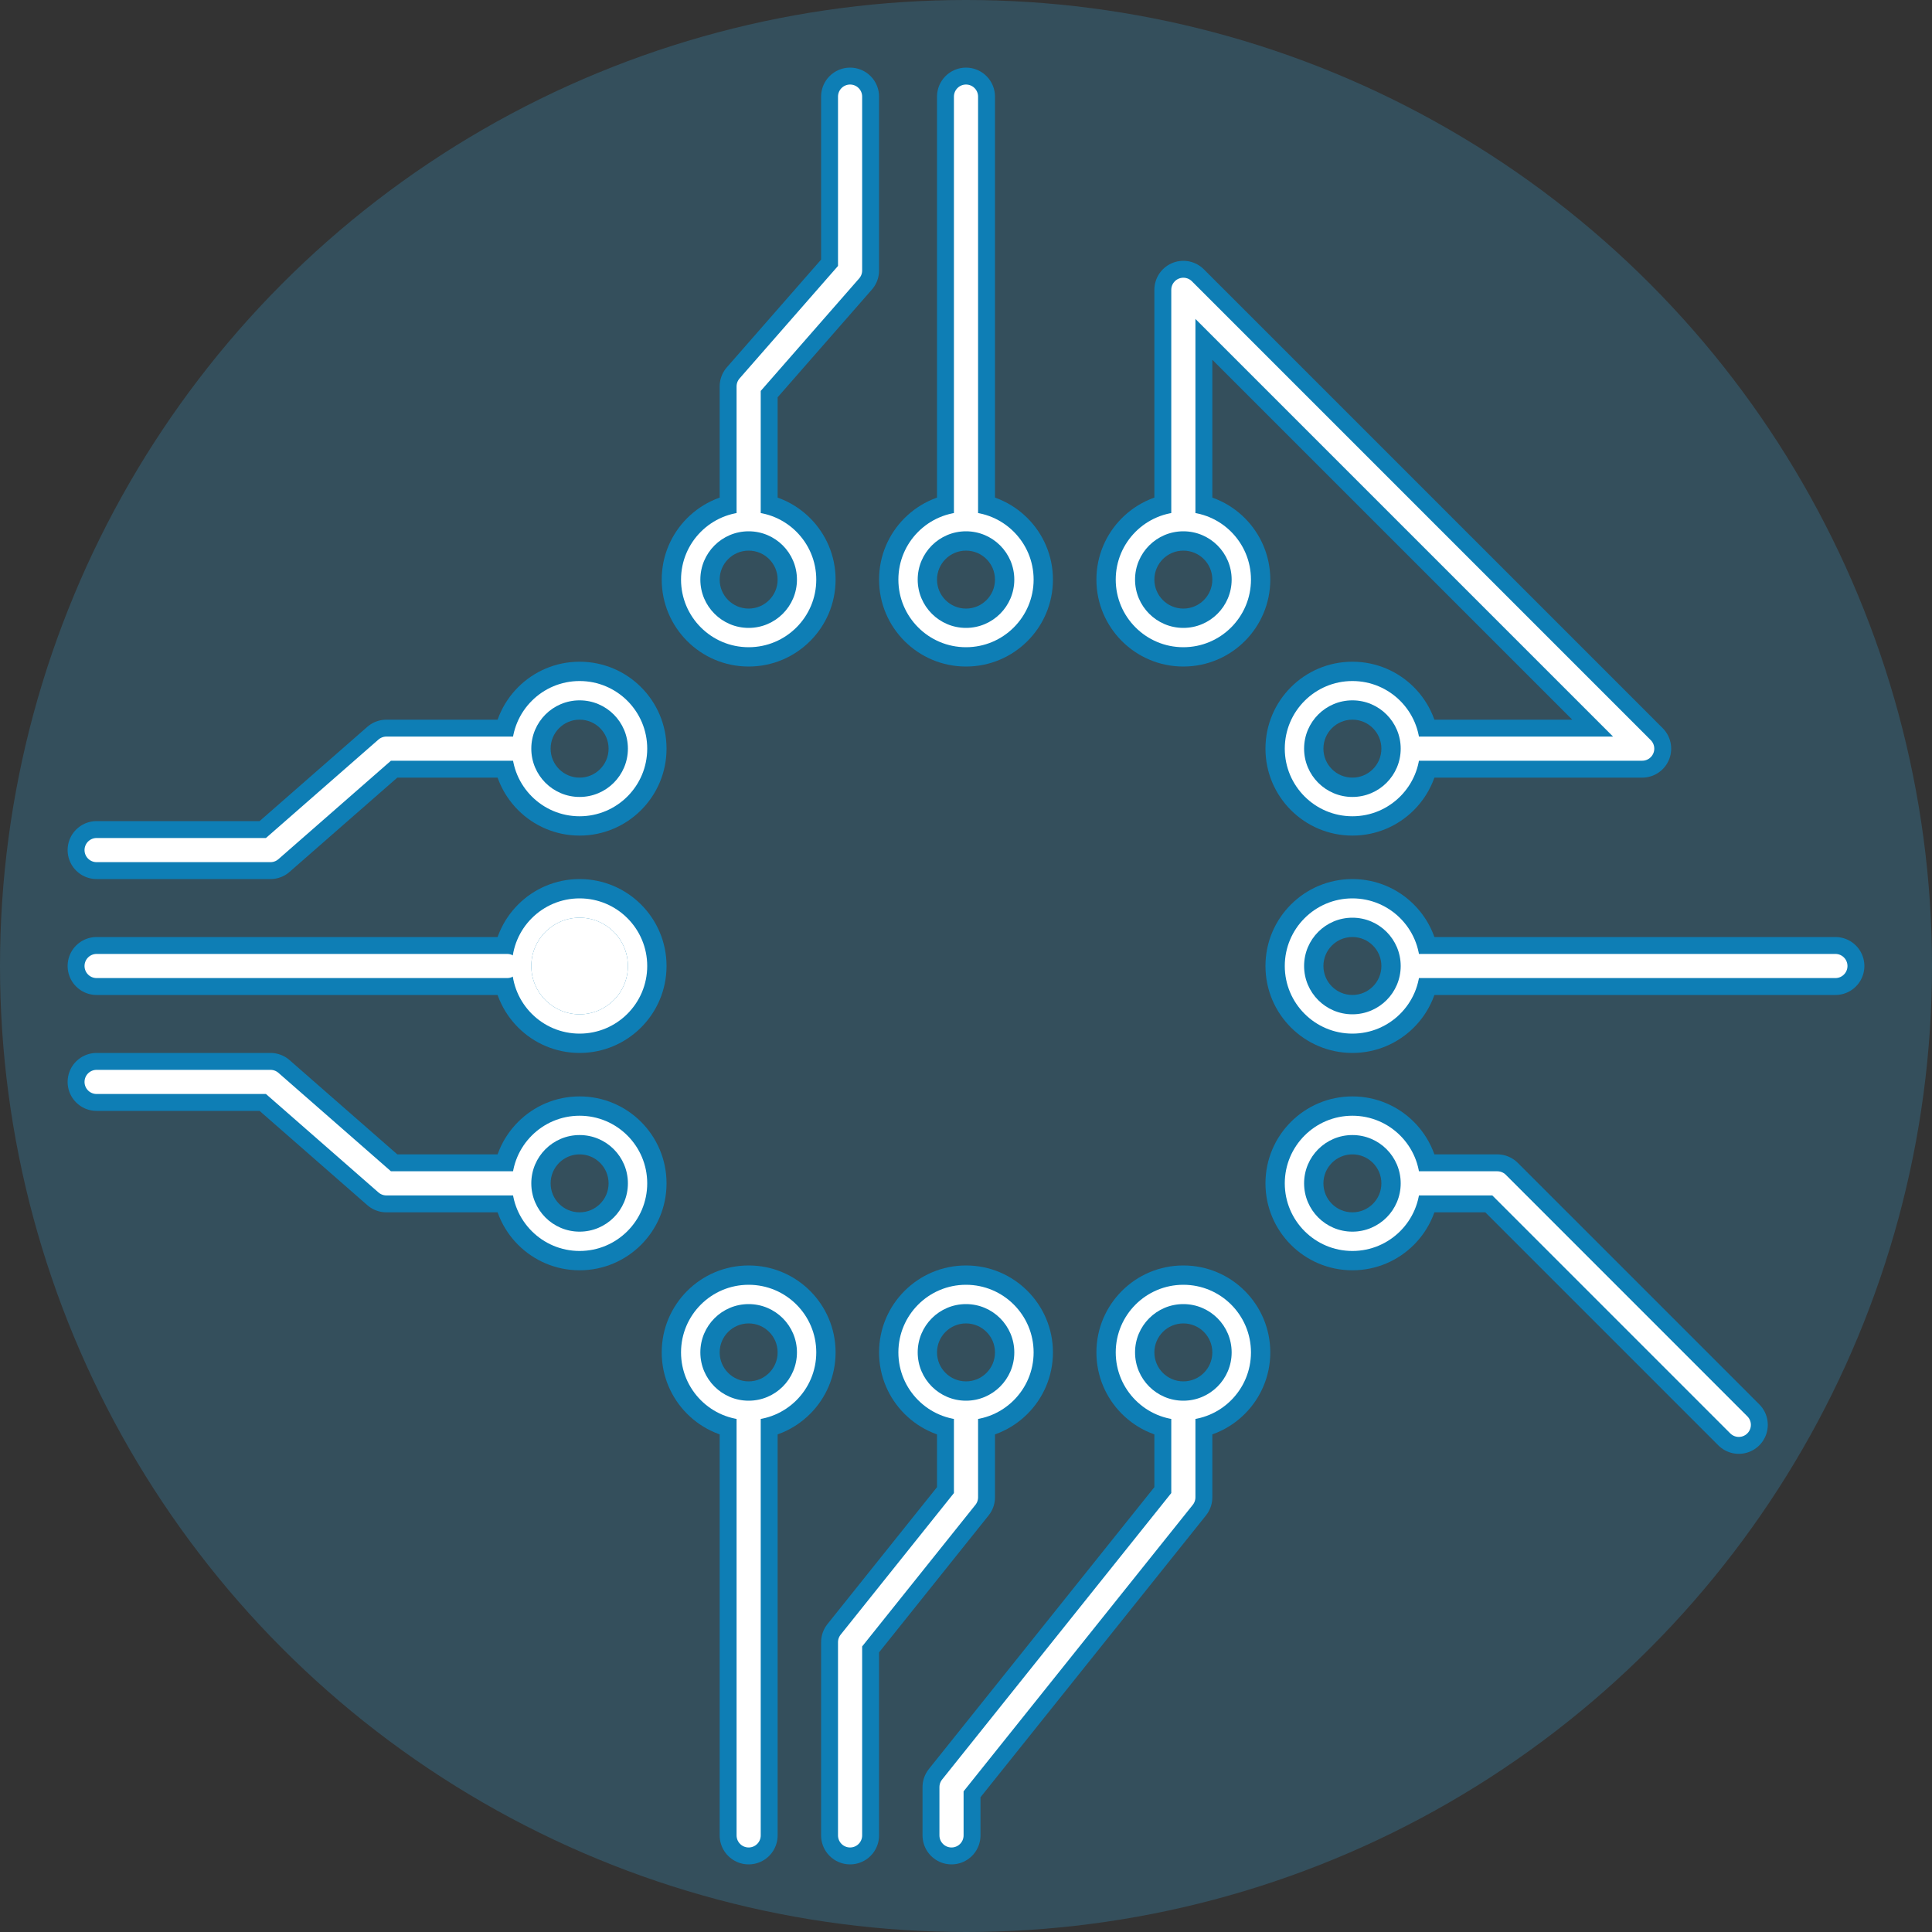 <svg xmlns="http://www.w3.org/2000/svg" width="800" height="800" viewBox="0 0 400 400"><rect x="0" y="0" width="400" height="400" fill="#333333" stroke="none"/><defs><circle r="10" fill="#fff" id="b"/><g id="a"><circle r="18" fill="#0e7eb5"/><circle r="14" fill="#fff"/><circle r="10" fill="#0e7eb5"/><circle r="6" fill="#344f5c"/><circle cx="45" r="18" fill="#0e7eb5"/><circle cx="45" r="14" fill="#fff"/><circle cx="45" r="10" fill="#0e7eb5"/><circle cx="45" r="6" fill="#344f5c"/><circle cx="-45" r="18" fill="#0e7eb5"/><circle cx="-45" r="14" fill="#fff"/><circle cx="-45" r="10" fill="#0e7eb5"/><circle cx="-45" r="6" fill="#344f5c"/></g></defs><circle cx="200" cy="200" r="200" fill="#344f5c"/><path stroke="#0e7eb5" fill="transparent" stroke-width="12" stroke-linecap="round" stroke-linejoin="round" d="M245 105V60l95 95h-45m-140-50V80l21-24V20m-71 135H80l-24 21H20m85 69H80l-24-21H20m180 71v15l-24 30v40m69-85v15l-48 60v10m98-135h15l50 50"/><path stroke="#0e7eb5" stroke-width="12" stroke-linecap="round" d="M200 105V20m-95 180H20m135 95v85m140-180h85"/><use href="#a" x="200" y="120"/><use href="#a" x="200" y="120" transform="rotate(90 200 200)"/><use href="#a" x="200" y="280"/><use href="#a" x="200" y="120" transform="rotate(270 200 200)"/><path stroke="#fff" fill="transparent" stroke-width="5" stroke-linecap="round" stroke-linejoin="round" d="M245 107V60l95 95h-47m-138-48V80l21-24V20m-69 135H80l-24 21H20m87 69H80l-24-21H20m180 69v17l-24 30v40m69-87v17l-48 60v10m96-135h17l50 50"/><path stroke="#fff" stroke-width="5" stroke-linecap="round" d="M200 107V20m-95 180H20m135 93v87m138-180h87"/><use href="#b" x="120" y="200"><animate id="d" attributeName="x" begin="0s;c.end" dur=".1s" from="21" to="120"/><animate id="e" attributeName="x" begin="d.end" dur=".1s" from="200" to="200"/><animate attributeName="y" begin="d.end" dur=".1s" from="120" to="21"/><animate id="f" attributeName="x" begin="e.end" dur=".1s" from="155" to="155"/><animate attributeName="y" begin="e.end" dur=".1s" from="280" to="379"/><animate id="g" attributeName="x" begin="f.end" dur=".1s" from="245" to="245"/><animate attributeName="y" begin="f.end" dur=".1s" from="120" to="60"/><animate id="h" attributeName="x" begin="g.end" dur=".1s" from="245" to="340"/><animate attributeName="y" begin="g.end" dur=".1s" from="60" to="155"/><animate id="i" attributeName="x" begin="h.end" dur=".1s" from="340" to="280"/><animate attributeName="y" begin="h.end" dur=".1s" from="155" to="155"/><animate id="j" attributeName="x" begin="i.end" dur=".03s" from="120" to="80"/><animate attributeName="y" begin="i.end" dur=".03s" from="155" to="155"/><animate id="l" attributeName="x" begin="j.end" dur=".03s" from="80" to="55"/><animate attributeName="y" begin="j.end" dur=".03s" from="155" to="175"/><animate id="m" attributeName="x" begin="l.end" dur=".03s" from="55" to="21"/><animate attributeName="y" begin="l.end" dur=".03s" from="175" to="175"/><animate id="c" attributeName="x" begin="m.end" dur=".1s" from="280" to="379"/><animate attributeName="y" begin="m.end" dur=".1s" from="200" to="200"/></use></svg>
